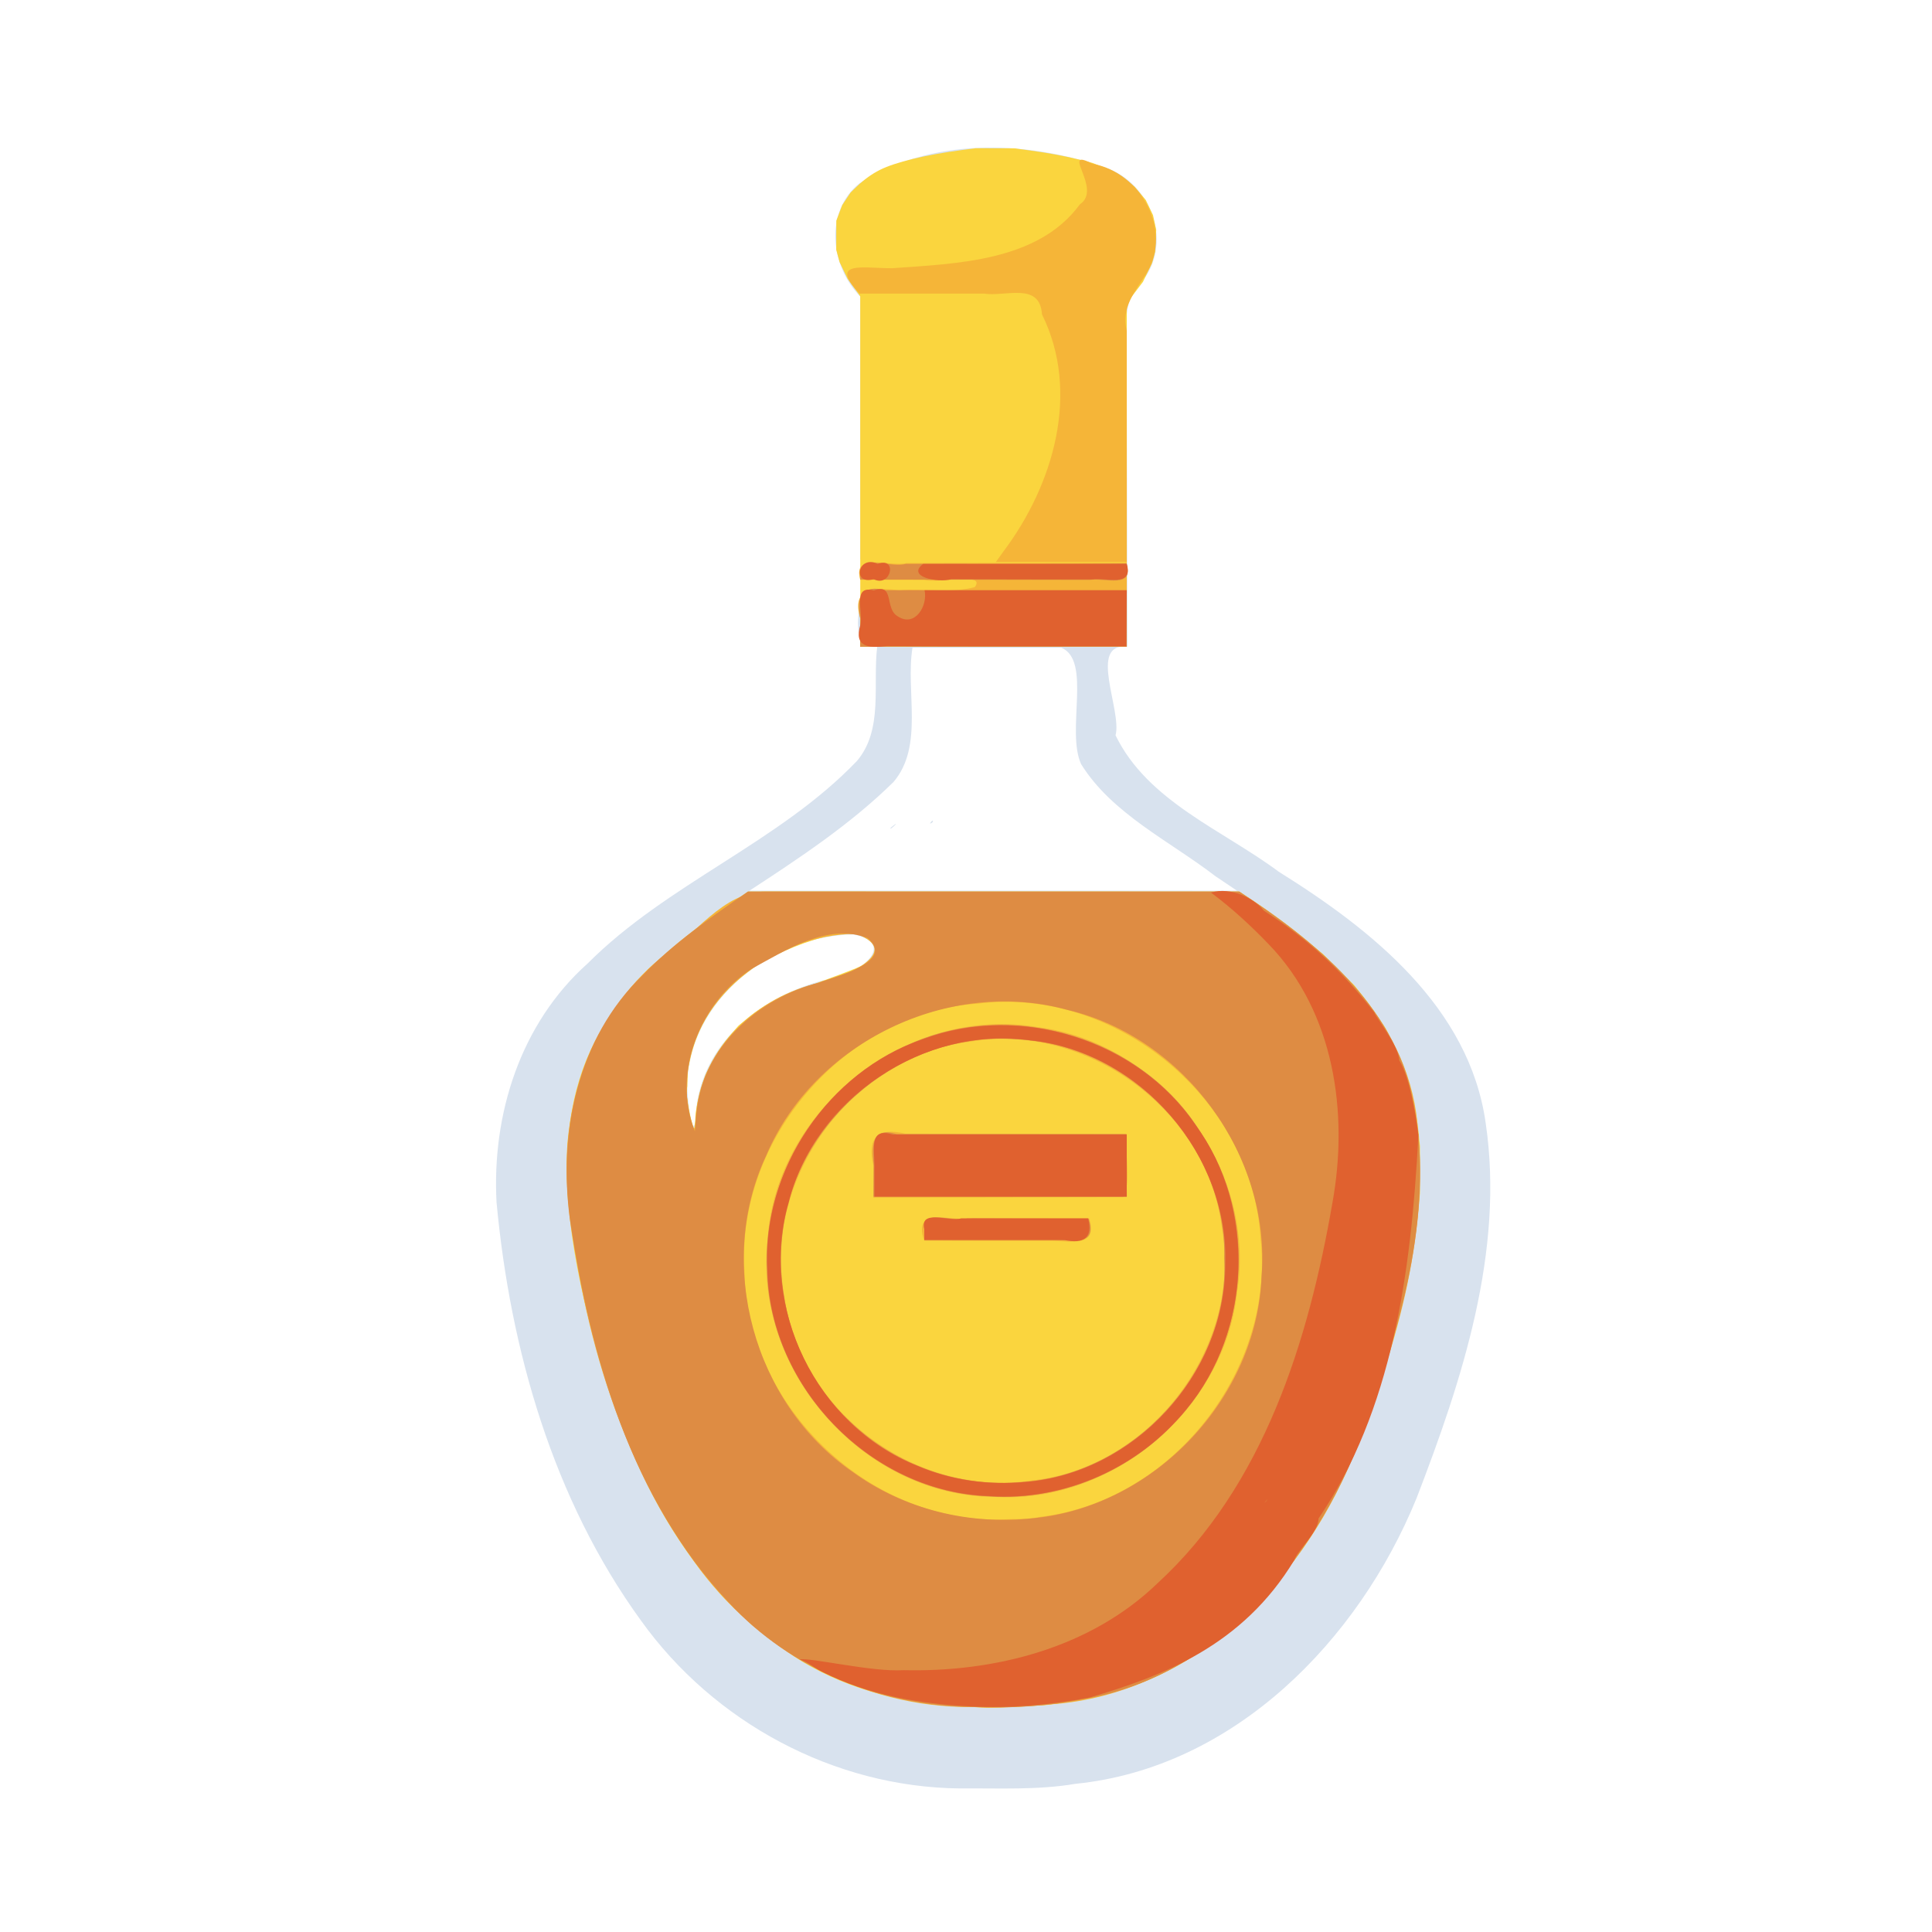 <?xml version="1.0" encoding="UTF-8" standalone="no"?>
<!-- Created with Inkscape (http://www.inkscape.org/) -->

<svg
   width="64"
   height="64"
   viewBox="0 0 16.933 16.933"
   version="1.1"
   id="svg5"
   inkscape:version="1.2 (dc2aedaf03, 2022-05-15)"
   sodipodi:docname="armagnac.svg"
   xmlns:inkscape="http://www.inkscape.org/namespaces/inkscape"
   xmlns:sodipodi="http://sodipodi.sourceforge.net/DTD/sodipodi-0.dtd"
   xmlns="http://www.w3.org/2000/svg"
   xmlns:svg="http://www.w3.org/2000/svg">
  <sodipodi:namedview
     id="namedview7"
     pagecolor="#ffffff"
     bordercolor="#666666"
     borderopacity="1.0"
     inkscape:pageshadow="2"
     inkscape:pageopacity="0.0"
     inkscape:pagecheckerboard="0"
     inkscape:document-units="mm"
     showgrid="false"
     units="px"
     inkscape:zoom="16"
     inkscape:cx="48.6875"
     inkscape:cy="23.3125"
     inkscape:window-width="1920"
     inkscape:window-height="1017"
     inkscape:window-x="1912"
     inkscape:window-y="-8"
     inkscape:window-maximized="1"
     inkscape:current-layer="g19974"
     inkscape:showpageshadow="2"
     inkscape:deskcolor="#d1d1d1" />
  <defs
     id="defs2" />
  <g
     inkscape:label="Calque 1"
     inkscape:groupmode="layer"
     id="layer1">
    <g
       id="g4128"
       transform="translate(-0.631,0.126)">
      <g
         id="g5578"
         transform="translate(0.089,0.089)">
        <g
           id="g7501"
           transform="translate(-0.063,0.947)">
          <g
             id="g9467"
             transform="translate(-0.089,-0.803)">
            <g
               id="g10302"
               transform="translate(0.312,-0.045)">
              <g
                 id="g11479"
                 transform="translate(-0.126,0.063)">
                <g
                   id="g11873"
                   transform="translate(-0.236,0.665)">
                  <g
                     id="g12382"
                     transform="translate(-121.985,-82.268)">
                    <g
                       id="g13305"
                       transform="matrix(0.133,0,0,0.133,114.639,78.216)">
                      <g
                         id="g17429"
                         transform="translate(0.905,5.664)">
                        <g
                           id="g18595"
                           transform="translate(-3.363,-8.745)">
                          <g
                             id="g19974"
                             transform="matrix(1.053,0,0,1.053,-5.566,-6.095)">
                            <path
                               style="fill:#d8e2ee;stroke-width:0.059"
                               d="m 125.468,142.13 c -7.879,-0.069 -15.411,-4.132 -19.973,-10.512 -5.498,-7.574 -8.178,-16.943 -9.035,-26.172 -0.299,-5.5 1.494,-11.186 5.694,-14.937 5.003,-5.021 11.975,-7.574 16.864,-12.684 1.66,-1.958 0.976,-4.784 1.264,-7.144 -2.366,0.169 -0.388,-4.01 -1.063,-5.529 0.001,-5.463 0.004,-10.925 0.005,-16.388 -1.864,-1.884 -2.268,-5.314 -0.044,-7.091 4.432,-2.851 10.298,-2.696 15.159,-1.048 2.853,0.797 4.407,4.355 2.75,6.889 -1.597,1.315 -1.169,3.235 -1.196,5.048 0.016,6.039 0.033,12.079 0.049,18.118 -2.502,-0.272 -0.327,3.977 -0.743,5.545 2.016,4.14 6.693,5.914 10.214,8.536 5.803,3.619 11.925,8.465 12.948,15.719 1.186,8.023 -1.475,16.088 -4.324,23.483 -3.626,8.89 -11.401,16.874 -21.337,17.877 -2.393,0.405 -4.818,0.268 -7.232,0.29 z M 109,99.265 c 0.625,-4.05 4.156,-6.704 7.884,-7.701 1.527,0.049 5.036,-2.165 1.949,-2.878 -5.058,0.046 -10.334,4.07 -10.44,9.399 -0.011,0.969 0.434,4.539 0.607,1.18 z m 32.425,-14.243 c -2.855,-2.192 -6.451,-3.891 -8.382,-6.995 -0.952,-2.093 0.679,-6.487 -1.239,-7.287 -3.104,3.7e-5 -6.208,7.3e-5 -9.313,1.1e-4 -0.446,2.718 0.73,6.157 -1.19,8.406 -2.686,2.644 -5.863,4.742 -9.006,6.797 10.167,5.68e-4 20.333,0.001 30.5,0.002 -0.457,-0.307 -0.914,-0.615 -1.371,-0.922 z m -20.292,-3.02 c 0.821,-0.672 -0.186,0.313 0,0 z m 2.45,-0.266 c 0.257,-0.396 0.244,0.016 0,0 z"
                               id="path19984" />
                            <path
                               style="fill:#fad53e;stroke-width:0.059"
                               d="m 126.205,137.033 c -4.302,-0.196 -7.604,-1.068 -10.498,-2.772 -0.716,-0.422 -1.74,-1.14 -2.585,-1.815 l -0.707,-0.565 -0.905,-0.884 -0.905,-0.884 -0.578,-0.678 c -3.317,-3.888 -5.654,-8.701 -7.45,-15.341 -0.889,-3.286 -1.393,-5.947 -1.629,-8.585 l -0.066,-0.737 0.002,-1.414 0.002,-1.414 0.094,-0.873 c 0.406,-3.761 1.735,-6.674 4.349,-9.535 l 0.614,-0.672 0.761,-0.687 c 1.249,-1.126 2.604,-2.176 4.54,-3.517 l 0.95,-0.658 15.374,7.25e-4 15.374,7.24e-4 1.022,0.707 c 1.303,0.901 2.357,1.688 3.398,2.537 l 0.825,0.673 0.976,0.973 0.976,0.973 0.518,0.648 c 0.285,0.357 0.727,0.963 0.982,1.347 l 0.465,0.699 0.385,0.758 c 0.911,1.792 1.475,3.767 1.689,5.918 l 0.07,0.707 -5.9e-4,1.473 -5.8e-4,1.473 -0.072,0.796 c -0.277,3.068 -1.103,6.93 -2.315,10.814 -2.274,7.29 -5.572,12.573 -10.069,16.129 -2.936,2.322 -5.973,3.587 -9.952,4.145 l -1.024,0.144 -1.038,0.057 c -0.571,0.032 -1.37,0.068 -1.775,0.082 l -0.737,0.025 -1.061,-0.048 z m -17.301,-36.936 c 0.007,-0.387 0.223,-1.381 0.446,-2.051 l 0.199,-0.598 0.277,-0.551 c 0.362,-0.722 0.829,-1.418 1.353,-2.017 l 0.423,-0.484 0.465,-0.387 c 0.647,-0.539 1.288,-0.947 2.115,-1.346 l 0.707,-0.341 1.002,-0.368 c 3.318,-1.219 3.545,-1.313 3.912,-1.622 0.103,-0.087 0.227,-0.233 0.274,-0.325 l 0.086,-0.167 v -0.187 -0.187 l -0.121,-0.197 -0.121,-0.197 -0.371,-0.183 -0.371,-0.183 -0.406,-0.04 -0.406,-0.04 -0.455,0.043 c -1.136,0.107 -3.118,0.812 -4.62,1.644 l -0.54,0.299 -0.576,0.432 c -1.967,1.473 -3.2,3.394 -3.65,5.686 l -0.099,0.501 -0.03,0.796 -0.03,0.796 0.095,0.589 c 0.052,0.324 0.154,0.788 0.226,1.031 l 0.131,0.442 0.041,-0.265 c 0.022,-0.146 0.043,-0.38 0.045,-0.521 z M 119.221,59.717 V 48.752 l -0.391,-0.542 -0.391,-0.542 -0.256,-0.53 -0.256,-0.53 -0.104,-0.383 -0.104,-0.383 0.002,-0.913 0.002,-0.913 0.186,-0.488 0.186,-0.488 0.264,-0.396 0.264,-0.396 0.403,-0.387 c 0.43,-0.413 0.927,-0.771 1.405,-1.012 0.981,-0.496 2.861,-0.95 5.215,-1.262 l 0.796,-0.105 1.208,0.003 1.208,0.003 0.958,0.13 c 1.189,0.161 2.251,0.359 3.202,0.599 l 0.732,0.184 0.53,0.21 c 0.651,0.258 1.3,0.627 1.766,1.003 l 0.352,0.284 0.346,0.412 0.346,0.412 0.226,0.471 0.226,0.471 0.101,0.465 0.101,0.465 -0.033,0.684 -0.033,0.684 -0.096,0.354 -0.096,0.354 -0.287,0.589 -0.287,0.589 -0.505,0.665 -0.505,0.665 v 10.753 10.753 h -8.339 -8.339 z"
                               id="path19982" />
                            <path
                               style="fill:#f5b538;stroke-width:0.059"
                               d="m 126.205,137.033 c -6.888,0.067 -13.431,-3.539 -17.378,-9.1 -4.853,-6.789 -7.172,-15.154 -7.945,-23.381 -0.378,-5.369 1.632,-10.886 5.822,-14.373 2.118,-1.351 3.923,-4.193 6.596,-4.175 9.881,4.66e-4 19.762,9.32e-4 29.643,0.001 5.175,3.326 10.479,7.873 11.14,14.434 0.805,7.25 -1.475,14.496 -4.121,21.157 -3.214,7.741 -10.047,14.637 -18.778,15.271 -1.65,0.146 -3.322,0.266 -4.978,0.166 z m 4.243,-11.893 c 8.304,-0.966 14.751,-9.221 13.824,-17.486 -0.544,-8.678 -9.08,-15.728 -17.689,-14.64 -8.332,0.568 -15.128,8.462 -14.609,16.755 0.131,8.52 7.982,15.984 16.529,15.511 0.653,-0.009 1.302,-1.7e-4 1.945,-0.139 z m -3.595,-1.282 c -7.924,-0.514 -14.336,-8.249 -13.427,-16.107 0.532,-8.198 8.841,-14.679 16.9,-13.264 7.736,0.973 13.755,8.872 12.475,16.607 -0.807,7.393 -7.942,13.336 -15.357,12.776 l -0.589,-0.012 z m 3.094,-1.001 c 7.488,-0.745 13.249,-8.473 11.904,-15.852 -0.919,-7.36 -8.533,-12.865 -15.793,-11.604 -7.39,0.936 -12.958,8.562 -11.599,15.868 0.981,7.282 8.254,12.684 15.489,11.588 z m -6.72,-15.006 c -0.796,-2.249 1.83,-1.146 3.07,-1.4 2.415,2e-5 4.83,5e-5 7.245,7e-5 0.59,1.872 -1.165,1.401 -2.434,1.414 -2.627,-0.003 -5.254,0.008 -7.88,-0.015 z m -3.181,-4.7 c -0.398,-1.731 0.253,-2.41 1.992,-2 4.623,0.009 9.246,0.017 13.869,0.026 -0.148,1.244 0.289,3.073 -0.227,3.949 -5.211,0.01 -10.422,0.02 -15.633,0.029 -2.3e-4,-0.668 -4.6e-4,-1.336 -6.9e-4,-2.004 z m -11.119,-2.961 c 0.197,-4.093 3.544,-7.415 7.405,-8.395 1.42,-0.212 5.862,-1.977 2.624,-3.148 -5.117,0.032 -10.633,4.112 -10.565,9.569 -0.173,0.483 0.518,4.008 0.536,1.974 z m 10.294,-31.278 c -0.584,-1.982 0.89,-1.915 2.434,-1.778 1.554,-0.117 3.312,0.208 4.737,-0.188 0.717,-0.962 -2.289,-0.215 -3.153,-0.451 -1.339,0 -2.679,0 -4.018,0 -0.491,-1.797 1.831,-0.784 2.877,-1.046 4.6,-0.007 9.201,-0.014 13.801,-0.021 0,1.75 0,3.501 0,5.251 -5.559,0 -11.118,0 -16.678,0 0,-0.589 0,-1.178 0,-1.767 z m 8.974,-4.211 c 3.111,-4.149 4.823,-9.927 2.4,-14.82 -0.131,-2.052 -2.282,-1.086 -3.639,-1.301 -2.593,0 -5.186,0 -7.779,0 -2.004,-2.129 0.351,-1.562 2.065,-1.589 4.049,-0.291 9.113,-0.426 11.726,-3.998 1.457,-0.966 -1.326,-3.62 0.791,-2.535 3.026,0.543 4.994,4.119 3.404,6.814 -0.716,1.163 -1.639,2.154 -1.263,3.638 -2.1e-4,4.822 -4.3e-4,9.644 -6.5e-4,14.465 -2.73,0 -5.459,0 -8.189,0 0.161,-0.225 0.323,-0.45 0.484,-0.675 z"
                               id="path19980" />
                            <path
                               style="fill:#de8c43;stroke-width:0.059"
                               d="m 126.205,137.033 c -5.691,-0.058 -11.332,-2.328 -15.207,-6.535 -6.099,-6.459 -8.677,-15.406 -9.95,-23.997 -0.721,-5.414 0.466,-11.313 4.521,-15.228 1.957,-2.043 4.307,-3.664 6.623,-5.27 10.25,4.84e-4 20.499,9.67e-4 30.749,0.001 4.717,3.089 9.64,7.05 10.848,12.887 1.433,6.828 -0.664,13.802 -2.831,20.248 -2.826,8.001 -8.869,15.834 -17.67,17.391 -2.325,0.455 -4.72,0.605 -7.085,0.502 z m 3.829,-11.812 c 7.598,-0.729 14.022,-7.523 14.304,-15.157 0.589,-7.5 -4.803,-14.925 -12.137,-16.653 -7.39,-2.055 -15.862,2.01 -18.857,9.093 -3.199,6.784 -0.781,15.564 5.391,19.811 3.242,2.358 7.335,3.347 11.299,2.905 z m -3.062,-1.384 c -7.185,-0.428 -13.329,-6.776 -13.58,-13.97 -0.381,-6.092 3.437,-12.091 9.078,-14.391 6.344,-2.737 14.425,-0.341 18.066,5.614 3.748,5.525 2.958,13.53 -1.736,18.252 -3.022,3.188 -7.454,4.858 -11.827,4.495 z m 2.416,-0.884 c 6.967,-0.481 12.965,-6.968 12.611,-13.998 0.192,-7.045 -5.972,-13.441 -12.994,-13.705 -7.03,-0.605 -13.829,5.026 -14.636,12.024 -0.552,4.384 1.013,9.008 4.318,11.996 2.826,2.685 6.823,4.055 10.701,3.683 z m -6.158,-15.824 c -0.203,-1.323 1.83,-0.403 2.679,-0.67 2.535,0.007 5.069,0.015 7.604,0.022 0.516,1.573 -0.76,1.398 -1.931,1.326 -2.784,0 -5.568,0 -8.352,0 -2e-5,-0.226 -5e-5,-0.452 -7e-5,-0.678 z m -3.168,-3.992 c -0.109,-1.248 -0.151,-2.429 1.445,-1.959 4.788,0 9.576,0 14.365,0 0.01,1.306 0.021,2.613 0.031,3.919 -5.285,0 -10.571,0 -15.856,0 0.005,-0.653 0.01,-1.306 0.016,-1.959 z M 109.047,99.284 c 0.616,-3.834 3.967,-6.644 7.611,-7.594 1.037,-0.398 4.767,-1.274 3.031,-2.77 -2.49,-0.983 -5.137,0.765 -7.262,1.916 -3.232,2.1 -5.009,6.5 -3.556,10.165 0.037,-0.574 0.078,-1.149 0.175,-1.717 z M 119.221,68.913 c -0.263,-1.388 0.109,-2.141 1.608,-1.768 5.023,0 10.047,0 15.07,0 0,1.179 0,2.357 0,3.536 -5.559,0 -11.118,0 -16.678,0 0,-0.589 0,-1.179 0,-1.768 z m 0,-2.928 c 0.07,-1.046 1.999,-0.233 2.858,-0.49 4.596,-0.01 9.198,0.026 13.79,-0.029 0.536,1.603 -1.32,0.889 -2.288,1.034 -4.787,-0.008 -9.573,-0.017 -14.36,-0.025 -10e-6,-0.163 -3e-5,-0.327 -4e-5,-0.49 z"
                               id="path19978" />
                            <path
                               style="fill:#e0612f;stroke-width:0.059"
                               d="m 126.146,136.999 c -3.207,-0.155 -6.452,-0.721 -9.339,-2.182 -0.441,-0.216 -0.792,-0.568 -1.374,-0.759 0.639,-0.137 4.54,0.799 6.49,0.671 5.712,0.136 11.684,-1.375 15.894,-5.432 6.653,-6.108 9.455,-15.163 10.954,-23.816 1.019,-5.623 0.126,-11.93 -3.985,-16.178 -1.121,-1.17 -2.314,-2.265 -3.613,-3.237 1.258,-0.378 2.706,0.367 3.306,1.131 2.811,1.806 4.864,3.739 6.918,6.381 -0.003,0.162 1.534,2.083 1.555,2.986 0.614,0.98 1.014,3.198 1.2,4.678 -0.457,8.71 -1.651,17.23 -6.25,23.992 -3.1e-4,0.86 -1.35,2.033 -1.509,2.592 -3.254,5.396 -8.255,7.272 -12.821,8.617 -2.443,0.463 -4.944,0.68 -7.427,0.556 z m 18.483,-12.852 c 0.286,-0.371 -0.356,0.365 0,0 z m -17.304,-0.313 c -7.371,-0.212 -13.75,-6.772 -13.913,-14.102 -0.37,-6.287 3.804,-12.478 9.763,-14.504 6.03,-2.245 13.366,0.026 17.012,5.35 3.829,5.223 3.553,12.905 -0.586,17.862 -2.944,3.612 -7.607,5.717 -12.277,5.395 z m 2.218,-0.884 c 6.811,-0.53 12.484,-6.696 12.521,-13.52 0.28,-6.923 -5.311,-13.424 -12.221,-14.117 -6.619,-0.93 -13.491,3.626 -15.103,10.155 -1.903,6.478 1.751,13.984 8.041,16.463 2.116,0.917 4.473,1.235 6.761,1.019 z m -6.314,-15.82 c -0.296,-1.291 1.559,-0.43 2.306,-0.678 h 7.948 c 0.304,1.25 -0.286,1.606 -1.483,1.355 h -8.771 z m -3.123,-3.978 c 0.01,-1.023 -0.354,-2.419 1.153,-1.945 h 14.641 v 3.889 h -15.794 z m 0.78,-32.515 c -1.151,0.144 -2.082,0.072 -1.654,-1.335 0.185,-0.81 -0.535,-2.514 0.843,-2.144 1.323,-0.485 0.638,1.15 1.506,1.628 1.069,0.696 1.884,-0.68 1.663,-1.641 h 12.657 l -0.031,3.506 c -4.995,-0.002 -9.99,0.01 -14.984,-0.015 z m -0.824,-4.186 c -1.381,0.4 -0.975,-1.553 0.247,-0.956 1.274,-0.465 0.833,1.509 -0.247,0.956 z m 4.864,0.002 c -0.844,0.244 -2.836,-0.148 -1.767,-0.958 h 12.746 c 0.399,1.488 -1.264,0.842 -2.176,0.973 -2.934,3.88e-4 -5.869,0.004 -8.803,-0.015 z"
                               id="path19976"
                               sodipodi:nodetypes="ccccccccccccccccccccccccccccccccccccccccccsccccccsscccscccss" />
                          </g>
                        </g>
                      </g>
                    </g>
                  </g>
                </g>
              </g>
            </g>
          </g>
        </g>
      </g>
    </g>
  </g>
</svg>
